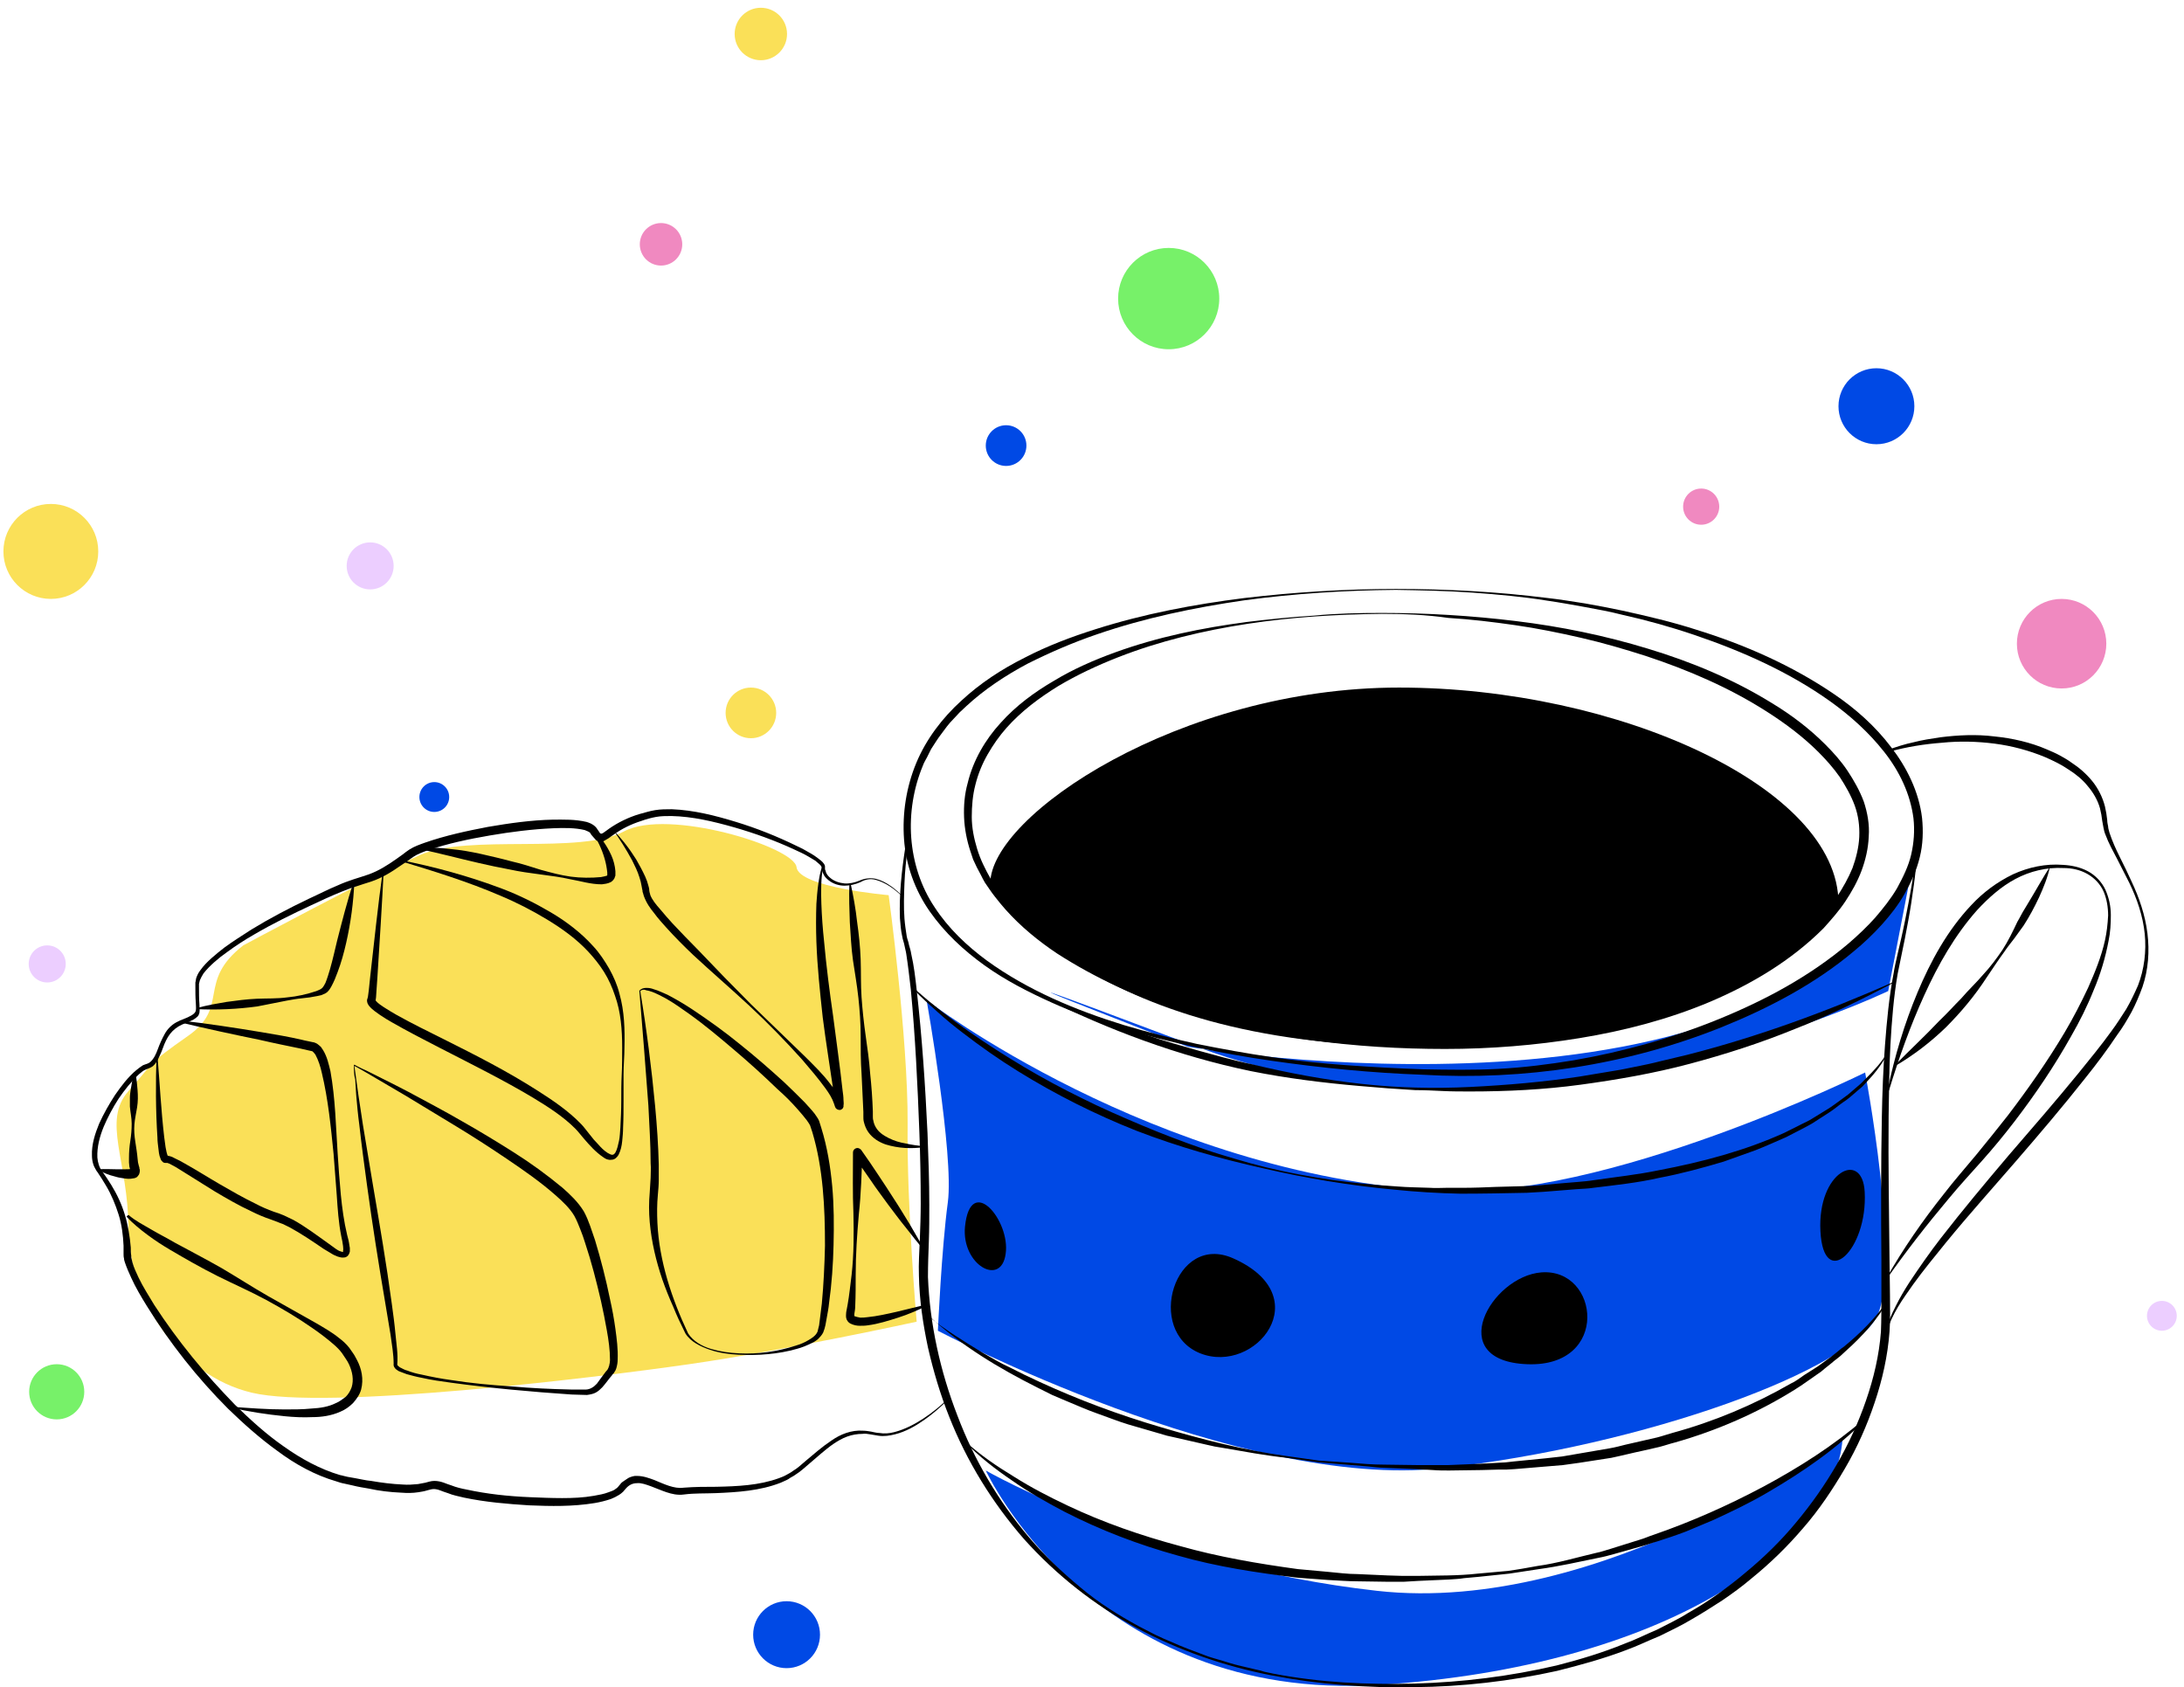 <svg width="233" height="180" viewBox="0 0 233 180" fill="none" xmlns="http://www.w3.org/2000/svg">
<path d="M196.573 153.496C196.573 153.496 170.939 172.41 146.894 169.708C122.85 167.006 105.167 156.873 105.167 156.873C105.167 156.873 116.586 181.674 147.135 179.744C177.684 177.814 195.754 164.931 196.573 153.496Z" fill="#0049E5"/>
<path d="M203.993 92.506L201.44 105.727C201.44 105.727 162.121 124.641 127.669 111.662C93.217 98.682 126.705 111.662 126.705 111.662C126.705 111.662 189.201 122.325 203.993 92.506Z" fill="#0049E5"/>
<path d="M98.854 106.691C98.854 106.691 101.793 123.242 101.119 128.26C100.444 133.278 100.059 141.963 100.059 141.963C100.059 141.963 132.294 158.996 153.833 156.632C175.371 154.267 198.018 146.065 200.379 140.13C202.74 134.195 198.982 114.412 198.982 114.412C198.982 114.412 171.179 128.163 153.447 127.054C122.898 125.22 98.854 106.691 98.854 106.691Z" fill="#0049E5"/>
<path d="M25.951 100.853C20.939 104.761 24.553 107.367 20.072 110.503C15.591 113.64 16.555 113.205 13.712 116.39C10.869 119.575 13.664 123.773 13.712 131.107C13.76 138.441 18.964 146.692 26.866 148.574C34.817 150.456 63.101 147.03 73.509 145.534C83.917 144.038 97.794 140.998 97.794 140.998C97.794 140.998 96.734 128.887 96.83 119.816C96.879 110.745 94.807 95.497 94.807 95.497C94.807 95.497 85.218 94.677 84.977 92.506C84.736 90.334 71.244 86.185 66.57 88.694C61.848 91.203 49.995 88.935 44.839 91.203C39.683 93.471 25.951 100.853 25.951 100.853Z" fill="#FAE058"/>
<path d="M148.918 62.928C143.521 62.976 138.125 63.313 132.776 64.037C127.428 64.809 122.127 65.919 117.068 67.656C114.514 68.525 112.057 69.586 109.647 70.793C107.286 72.047 105.022 73.543 103.094 75.328L102.372 76.004L101.697 76.727C101.215 77.21 100.83 77.741 100.444 78.272C100.251 78.513 100.059 78.802 99.866 79.092L99.336 79.912C99.191 80.201 99.047 80.491 98.902 80.781C98.758 81.07 98.565 81.36 98.469 81.649C97.457 84.062 97.023 86.764 97.216 89.369C97.409 91.975 98.228 94.581 99.721 96.8C101.167 99.02 103.143 100.901 105.311 102.494C109.647 105.63 114.707 107.753 119.863 109.345C122.465 110.117 125.067 110.793 127.717 111.372C130.367 111.903 133.017 112.385 135.667 112.771C138.317 113.157 141.016 113.447 143.714 113.64C146.412 113.833 149.111 113.978 151.809 114.074C154.507 114.122 157.206 114.171 159.904 114.026C162.602 113.881 165.253 113.543 167.903 113.109C173.203 112.192 178.407 110.745 183.37 108.718C188.333 106.692 193.103 104.134 197.199 100.66C198.211 99.792 199.175 98.875 200.042 97.91C200.909 96.897 201.728 95.883 202.403 94.725C203.029 93.567 203.608 92.409 203.897 91.155C204.186 89.9 204.282 88.597 204.138 87.294C203.8 84.689 202.644 82.276 201.006 80.201C199.367 78.127 197.392 76.341 195.223 74.797C190.887 71.709 185.924 69.49 180.816 67.753C178.262 66.884 175.66 66.16 173.059 65.581C171.758 65.244 170.408 65.002 169.107 64.761C167.758 64.52 166.457 64.278 165.108 64.085C162.458 63.651 159.76 63.41 157.061 63.217C154.315 63.024 151.616 62.976 148.918 62.928ZM148.918 62.831C154.315 62.831 159.711 63.12 165.108 63.796C166.457 63.941 167.806 64.182 169.107 64.375C170.457 64.616 171.758 64.858 173.107 65.147C175.757 65.726 178.407 66.353 180.961 67.174C186.117 68.766 191.176 70.986 195.705 74.074C197.97 75.618 200.042 77.451 201.728 79.671C203.415 81.842 204.716 84.448 205.053 87.246C205.198 88.645 205.15 90.093 204.812 91.444C204.475 92.843 203.897 94.098 203.222 95.304C202.548 96.51 201.68 97.62 200.765 98.634C199.849 99.647 198.837 100.612 197.777 101.48C193.585 105.003 188.67 107.56 183.659 109.587C173.54 113.64 162.554 115.28 151.761 114.653C146.364 114.46 140.968 113.929 135.619 113.157C130.271 112.385 124.97 111.275 119.766 109.731C117.164 108.959 114.61 108.043 112.153 106.933C109.696 105.823 107.238 104.569 105.022 102.976C102.805 101.384 100.781 99.502 99.191 97.234C97.601 94.966 96.638 92.264 96.445 89.514C96.252 86.764 96.686 83.965 97.746 81.408C98.806 78.85 100.541 76.583 102.564 74.749C104.588 72.867 106.901 71.371 109.31 70.165C111.719 68.911 114.273 67.946 116.875 67.125C122.031 65.485 127.379 64.472 132.776 63.796C138.125 63.169 143.521 62.831 148.918 62.831Z" fill="black"/>
<path d="M147.424 65.485C142.654 65.533 137.835 65.823 133.113 66.546C128.391 67.27 123.717 68.38 119.284 70.117C117.068 70.986 114.9 71.999 112.876 73.205C110.852 74.46 108.973 75.859 107.383 77.644C106.612 78.513 105.937 79.478 105.359 80.491C104.781 81.504 104.347 82.566 104.058 83.724C103.769 84.834 103.673 85.992 103.673 87.15C103.673 88.308 103.913 89.466 104.251 90.576C104.588 91.685 105.118 92.747 105.696 93.76C106.034 94.243 106.323 94.773 106.66 95.208L107.19 95.931L107.768 96.607C109.31 98.392 111.141 99.936 113.069 101.287C116.972 103.99 121.356 106.016 125.886 107.512C128.15 108.236 130.463 108.911 132.776 109.394C135.089 109.876 137.45 110.31 139.811 110.6C144.533 111.227 149.352 111.468 154.122 111.372C163.662 111.227 173.251 109.731 182.021 106.064C186.357 104.183 190.501 101.722 193.778 98.344C194.549 97.475 195.32 96.607 195.994 95.642C196.621 94.677 197.199 93.664 197.633 92.602C198.018 91.541 198.307 90.383 198.355 89.273C198.404 88.115 198.259 87.005 197.874 85.943C197.488 84.882 196.91 83.869 196.284 82.904C195.609 81.939 194.838 81.07 194.019 80.25C192.381 78.609 190.453 77.162 188.478 75.907C184.478 73.35 180.093 71.468 175.564 69.972C173.299 69.248 170.987 68.573 168.674 68.042C166.361 67.511 164 67.029 161.639 66.691C159.278 66.353 156.917 66.064 154.507 65.919C152.195 65.581 149.785 65.485 147.424 65.485ZM147.424 65.388C152.195 65.388 157.013 65.678 161.735 66.257C166.505 66.836 171.227 67.801 175.805 69.2C180.431 70.6 184.864 72.433 189.008 74.99C191.08 76.245 193.007 77.692 194.742 79.43C195.609 80.298 196.428 81.215 197.103 82.228C197.777 83.241 198.404 84.351 198.837 85.509C199.223 86.667 199.464 87.97 199.367 89.225C199.319 90.479 199.03 91.734 198.596 92.892C198.163 94.05 197.536 95.159 196.862 96.173C196.187 97.186 195.368 98.103 194.549 99.02C191.08 102.494 186.839 105.003 182.406 106.885C177.925 108.766 173.251 109.973 168.529 110.745C163.807 111.517 158.989 111.903 154.17 111.903C144.581 111.903 134.944 110.745 125.789 107.801C123.525 107.078 121.26 106.209 119.092 105.196C116.923 104.183 114.803 103.024 112.779 101.722C110.756 100.371 108.877 98.827 107.286 97.041L106.708 96.366C106.515 96.124 106.323 95.883 106.13 95.642C105.745 95.159 105.407 94.629 105.07 94.146C104.925 93.905 104.781 93.615 104.636 93.326C104.492 93.036 104.347 92.795 104.203 92.506L103.817 91.685L103.528 90.817C103.143 89.659 102.902 88.404 102.853 87.198C102.805 85.943 102.902 84.737 103.239 83.531C103.817 81.118 105.118 78.899 106.756 77.113C108.395 75.28 110.37 73.832 112.442 72.626C114.514 71.371 116.731 70.406 118.995 69.586C123.525 67.946 128.247 66.981 133.017 66.353C135.378 66.064 137.787 65.823 140.148 65.678C142.606 65.437 145.015 65.388 147.424 65.388Z" fill="black"/>
<path d="M105.648 94.243C105.648 87.005 125.886 73.35 149.256 73.35C172.625 73.35 196.139 84.013 196.139 96.366C196.139 96.366 186.599 111.613 151.087 111.613C115.574 111.613 105.648 94.243 105.648 94.243Z" fill="black"/>
<path d="M96.831 90.383C96.686 91.637 96.541 92.94 96.493 94.195C96.445 95.449 96.397 96.752 96.493 98.006C96.541 98.634 96.638 99.261 96.734 99.888C96.782 100.178 96.927 100.467 96.975 100.805C97.071 101.143 97.168 101.432 97.216 101.77C97.505 103.025 97.65 104.279 97.794 105.582C98.372 110.648 98.71 115.763 98.951 120.878C99.047 123.435 99.143 125.992 99.143 128.55C99.143 129.852 99.143 131.107 99.095 132.41C99.047 133.712 98.999 134.919 98.999 136.222C99.192 141.24 100.3 146.258 102.131 150.987C103.914 155.715 106.516 160.154 109.792 164.014C111.43 165.944 113.261 167.682 115.237 169.322C117.164 170.963 119.333 172.314 121.549 173.52L123.236 174.389C123.814 174.678 124.392 174.919 124.97 175.161C126.127 175.691 127.331 176.126 128.488 176.56C129.066 176.801 129.692 176.946 130.319 177.139C130.945 177.332 131.523 177.525 132.15 177.67L133.981 178.104C134.27 178.152 134.607 178.249 134.896 178.345L135.812 178.538C140.823 179.503 145.883 179.744 150.99 179.6C156.049 179.455 161.109 178.828 166.072 177.67C168.529 177.042 170.939 176.319 173.3 175.354C174.504 174.919 175.612 174.34 176.769 173.858C177.877 173.279 179.034 172.748 180.094 172.072C181.202 171.445 182.262 170.77 183.274 170.046C184.286 169.322 185.298 168.55 186.261 167.73C188.189 166.138 190.02 164.352 191.61 162.422C194.838 158.562 197.44 154.171 199.078 149.394C199.898 147.03 200.476 144.569 200.668 142.06C200.717 140.854 200.717 139.551 200.717 138.248V134.436C200.668 129.322 200.669 124.207 200.765 119.141C200.813 116.583 200.909 114.026 201.102 111.469C201.295 108.911 201.536 106.354 202.018 103.845C202.114 103.218 202.259 102.59 202.403 101.963L202.837 100.081C203.126 98.827 203.367 97.572 203.608 96.318C204.09 93.808 204.475 91.299 204.523 88.742C204.523 88.694 204.523 88.694 204.571 88.694C204.62 88.694 204.62 88.694 204.62 88.742C204.62 91.299 204.282 93.857 203.897 96.366C203.704 97.62 203.463 98.875 203.222 100.129C202.981 101.384 202.692 102.639 202.451 103.893C202.018 106.402 201.825 108.911 201.68 111.469C201.536 114.026 201.536 116.535 201.488 119.092C201.439 124.207 201.536 129.273 201.584 134.388L201.632 138.2C201.632 139.503 201.68 140.757 201.584 142.06C201.391 144.666 200.813 147.223 199.994 149.635C199.175 152.096 198.115 154.461 196.814 156.68C195.513 158.9 194.067 161.071 192.381 163.001C190.694 164.979 188.863 166.765 186.839 168.405C185.876 169.226 184.816 169.998 183.756 170.721C182.696 171.397 181.587 172.121 180.479 172.748C179.371 173.423 178.214 173.954 177.058 174.533C175.853 175.016 174.697 175.595 173.492 176.029C171.083 176.946 168.626 177.621 166.12 178.249C161.109 179.358 156.001 179.937 150.894 179.986C145.786 180.082 140.679 179.696 135.667 178.731C130.656 177.766 125.789 176.077 121.26 173.665C116.779 171.252 112.683 168.019 109.262 164.207C105.889 160.347 103.143 155.908 101.263 151.131C100.3 148.719 99.577 146.258 98.999 143.749C98.469 141.24 98.083 138.682 98.035 136.077C97.987 134.774 98.083 133.471 98.132 132.217C98.18 130.962 98.228 129.659 98.228 128.405C98.228 125.848 98.18 123.338 98.083 120.781C97.891 115.715 97.65 110.6 97.168 105.534C97.023 104.279 96.879 103.025 96.686 101.77C96.638 101.432 96.541 101.143 96.493 100.853C96.445 100.564 96.3 100.226 96.252 99.888C96.108 99.261 96.059 98.585 96.011 97.958C95.915 95.401 96.204 92.844 96.59 90.334C96.59 90.286 96.638 90.286 96.638 90.286C96.782 90.334 96.831 90.383 96.831 90.383Z" fill="black"/>
<path d="M111.286 106.354C114.948 107.753 118.61 109.201 122.32 110.407C124.151 111.034 126.031 111.565 127.91 112.096L130.753 112.868C131.716 113.109 132.632 113.35 133.596 113.543C137.402 114.46 141.257 115.184 145.16 115.618C149.063 116.052 152.966 116.149 156.869 115.956C160.772 115.763 164.675 115.425 168.529 114.846C169.493 114.701 170.457 114.508 171.421 114.364C171.902 114.267 172.384 114.219 172.866 114.122L174.312 113.833C175.275 113.64 176.239 113.447 177.155 113.206L179.997 112.53C187.562 110.6 194.935 107.898 202.114 104.713C202.162 104.713 202.162 104.713 202.162 104.713V104.762C198.693 106.595 195.176 108.332 191.465 109.78C187.803 111.275 184.045 112.482 180.238 113.495C176.432 114.508 172.529 115.184 168.626 115.715C164.723 116.245 160.772 116.438 156.869 116.438C155.905 116.438 154.893 116.438 153.93 116.39C152.966 116.342 151.954 116.294 150.99 116.294L148.051 116.101L145.112 115.859C141.209 115.522 137.306 115.039 133.451 114.267C125.741 112.675 118.273 109.876 111.286 106.402C111.286 106.402 111.238 106.354 111.286 106.354C111.286 106.354 111.238 106.354 111.286 106.354Z" fill="black"/>
<path d="M97.794 105.678C99.529 107.222 101.408 108.67 103.336 110.021C105.263 111.372 107.239 112.627 109.262 113.833C111.286 115.039 113.358 116.149 115.43 117.162C117.55 118.224 119.67 119.141 121.838 120.057C124.007 120.974 126.175 121.794 128.392 122.566C129.5 122.952 130.608 123.29 131.765 123.628L133.451 124.11C134.029 124.255 134.559 124.4 135.137 124.545C139.715 125.654 144.389 126.282 149.063 126.571C150.219 126.668 151.424 126.668 152.58 126.716C153.159 126.764 153.737 126.716 154.315 126.716H156.05C157.206 126.716 158.411 126.668 159.567 126.619L163.085 126.523C164.241 126.475 165.397 126.33 166.602 126.233L168.337 126.089C168.915 126.04 169.493 125.992 170.071 125.896C172.384 125.558 174.697 125.317 177.01 124.834C181.587 123.966 186.165 122.759 190.405 120.829L191.947 120.057C192.477 119.768 193.007 119.575 193.489 119.237L194.983 118.32C195.465 118.031 195.947 117.645 196.428 117.307C196.669 117.114 196.91 116.969 197.151 116.776L197.826 116.197L198.5 115.618L199.127 114.991C199.946 114.171 200.765 113.302 201.343 112.289C201.343 112.289 201.391 112.241 201.391 112.289C201.391 112.289 201.44 112.337 201.391 112.337C200.861 113.399 200.139 114.364 199.319 115.232L198.693 115.908L198.018 116.487L197.344 117.066C197.103 117.259 196.862 117.452 196.621 117.596C196.139 117.934 195.706 118.32 195.176 118.658L193.682 119.623C193.2 119.961 192.67 120.202 192.14 120.492L190.55 121.312C189.442 121.794 188.382 122.277 187.273 122.711L183.9 123.917C181.636 124.593 179.323 125.22 177.01 125.654C174.697 126.185 172.336 126.426 169.975 126.716C169.397 126.812 168.819 126.812 168.192 126.861L166.409 127.005C165.253 127.102 164.048 127.198 162.892 127.247C160.531 127.295 158.17 127.343 155.809 127.343C153.448 127.295 151.087 127.15 148.726 126.909C144.052 126.475 139.378 125.703 134.8 124.641C130.223 123.628 125.645 122.325 121.26 120.636C116.875 118.899 112.635 116.776 108.588 114.267C106.564 113.013 104.637 111.662 102.757 110.214C101.794 109.49 100.926 108.766 100.011 107.946C99.144 107.174 98.228 106.354 97.457 105.534V105.485C97.746 105.63 97.794 105.63 97.794 105.678Z" fill="black"/>
<path d="M201.391 80.008C202.307 79.671 203.222 79.381 204.138 79.188C205.053 78.947 206.017 78.802 206.981 78.657C208.908 78.416 210.835 78.32 212.763 78.561C214.69 78.754 216.617 79.188 218.4 79.96C218.834 80.153 219.316 80.346 219.75 80.588C220.183 80.829 220.617 81.07 221.002 81.359C221.821 81.89 222.592 82.566 223.219 83.338C223.845 84.11 224.327 85.075 224.568 86.04C224.616 86.281 224.664 86.522 224.713 86.764C224.761 87.005 224.761 87.246 224.809 87.487C224.809 87.729 224.857 87.922 224.905 88.163C224.905 88.404 225.002 88.597 225.05 88.838C225.339 89.707 225.724 90.576 226.158 91.444C226.592 92.313 227.025 93.181 227.411 94.05C228.23 95.787 228.856 97.62 229.097 99.55C229.338 101.48 229.194 103.459 228.567 105.292C228.23 106.209 227.845 107.126 227.411 107.946C226.929 108.815 226.447 109.635 225.869 110.407C224.809 111.999 223.652 113.543 222.448 115.039C220.087 118.031 217.581 120.974 215.076 123.869C212.57 126.764 210.016 129.611 207.607 132.554C206.402 134.05 205.198 135.498 204.089 137.042C203.559 137.814 202.981 138.586 202.499 139.406C202.018 140.226 201.584 141.047 201.343 142.012C201.343 142.06 201.295 142.06 201.295 142.06C201.247 142.06 201.247 142.012 201.247 142.012C201.391 141.047 201.825 140.178 202.258 139.31C202.692 138.441 203.174 137.621 203.704 136.8C204.764 135.208 205.872 133.616 207.029 132.12C209.39 129.08 211.847 126.137 214.305 123.242C216.81 120.347 219.316 117.452 221.725 114.508C222.93 113.012 224.134 111.565 225.243 110.021C225.821 109.249 226.303 108.477 226.833 107.657C227.314 106.836 227.7 106.016 228.085 105.147C228.76 103.41 229.001 101.48 228.808 99.599C228.615 97.717 227.989 95.883 227.17 94.194C226.736 93.326 226.303 92.506 225.869 91.637C225.435 90.817 224.953 89.948 224.616 89.031C224.423 88.597 224.375 88.018 224.279 87.584C224.231 87.343 224.231 87.15 224.182 86.908C224.134 86.667 224.086 86.474 224.038 86.233C223.797 85.364 223.315 84.544 222.737 83.869C222.159 83.145 221.436 82.566 220.665 82.083C219.894 81.552 219.075 81.166 218.208 80.781C216.473 80.057 214.642 79.574 212.811 79.333C210.932 79.092 209.052 79.043 207.173 79.236C205.294 79.381 203.415 79.671 201.536 80.201C201.487 80.201 201.488 80.201 201.488 80.153C201.391 80.008 201.391 80.008 201.391 80.008Z" fill="black"/>
<path d="M201.391 116.245C202.114 112.723 203.174 109.201 204.571 105.871C205.969 102.542 207.751 99.261 210.305 96.559C211.558 95.208 213.052 94.098 214.738 93.278C216.425 92.505 218.256 92.12 220.087 92.264C221.002 92.312 221.918 92.505 222.737 92.94C223.556 93.374 224.231 94.098 224.616 94.918C225.002 95.787 225.194 96.703 225.194 97.62C225.194 98.537 225.146 99.454 224.953 100.371C224.616 102.156 224.086 103.941 223.363 105.63C222.689 107.319 221.87 108.959 220.954 110.552C219.171 113.736 217.147 116.728 214.931 119.623C213.823 121.07 212.666 122.47 211.462 123.821C210.257 125.172 209.052 126.475 207.896 127.874C205.583 130.624 203.367 133.471 201.295 136.414C201.295 136.414 201.247 136.463 201.247 136.414C201.247 136.414 201.198 136.366 201.247 136.366C203.029 133.23 205.101 130.238 207.366 127.391C208.474 125.944 209.679 124.593 210.835 123.193C211.992 121.794 213.1 120.395 214.208 118.996C216.377 116.149 218.448 113.205 220.279 110.117C221.195 108.573 222.014 106.981 222.785 105.34C223.508 103.7 224.182 102.059 224.568 100.322C224.761 99.454 224.857 98.585 224.905 97.668C224.905 96.8 224.761 95.883 224.423 95.111C224.086 94.339 223.46 93.664 222.689 93.229C221.918 92.795 221.05 92.602 220.135 92.602C218.352 92.505 216.569 92.94 215.027 93.76C213.485 94.58 212.136 95.787 210.932 97.089C208.571 99.743 206.788 102.88 205.294 106.161C203.8 109.442 202.596 112.819 201.536 116.294C201.536 116.342 201.487 116.342 201.487 116.342C201.391 116.294 201.391 116.294 201.391 116.245Z" fill="black"/>
<path d="M218.69 92.506C218.449 93.615 218.015 94.677 217.533 95.738C217.052 96.752 216.521 97.765 215.895 98.73C215.558 99.213 215.22 99.647 214.883 100.129C214.546 100.564 214.16 101.046 213.871 101.48C213.197 102.397 212.57 103.362 211.944 104.279C210.691 106.209 209.246 107.946 207.607 109.587C205.969 111.179 204.138 112.578 202.162 113.736H202.114V113.688C203.704 112.047 205.343 110.552 206.885 108.911C207.704 108.139 208.426 107.319 209.246 106.499C209.631 106.064 209.968 105.678 210.402 105.244C210.788 104.858 211.173 104.424 211.558 103.989C212.329 103.169 213.004 102.252 213.63 101.336C214.257 100.371 214.739 99.357 215.22 98.344C215.51 97.862 215.751 97.331 216.04 96.897C216.329 96.414 216.618 95.931 216.907 95.449C217.485 94.484 218.015 93.519 218.642 92.554C218.642 92.554 218.69 92.506 218.69 92.554C218.69 92.457 218.69 92.506 218.69 92.506Z" fill="black"/>
<path d="M99.047 140.42C100.83 141.867 102.806 143.073 104.781 144.28C105.793 144.859 106.757 145.438 107.817 145.92L109.359 146.692L110.901 147.416C115.093 149.346 119.381 150.938 123.814 152.241C128.199 153.544 132.68 154.702 137.258 155.329L140.679 155.812L144.148 156.053C145.305 156.149 146.461 156.246 147.617 156.246L151.087 156.294H152.821C153.4 156.294 153.978 156.294 154.556 156.294L158.025 156.149L159.76 156.053L160.627 156.005L161.495 155.908L164.916 155.57L166.65 155.377L168.337 155.088L171.71 154.509C172.288 154.412 172.818 154.268 173.396 154.123L175.083 153.737L176.769 153.351C177.347 153.206 177.877 153.013 178.407 152.868C182.84 151.662 187.081 149.877 191.032 147.609C191.562 147.368 191.996 147.03 192.477 146.692L193.923 145.775C194.405 145.438 194.838 145.1 195.32 144.762L195.995 144.231C196.236 144.038 196.428 143.845 196.669 143.701C198.452 142.253 200.091 140.613 201.392 138.731C201.392 138.731 201.44 138.682 201.44 138.731C201.44 138.731 201.488 138.779 201.44 138.779C200.235 140.806 198.693 142.543 196.959 144.087C196.766 144.28 196.525 144.473 196.332 144.666L195.658 145.196C195.224 145.582 194.742 145.92 194.308 146.306L192.863 147.319C192.381 147.657 191.899 147.995 191.417 148.284C187.466 150.745 183.13 152.627 178.697 153.882C178.118 154.026 177.588 154.219 177.01 154.364L175.324 154.75C174.167 154.991 173.059 155.281 171.902 155.522L168.481 156.053L166.747 156.294L165.012 156.439L161.543 156.728L160.675 156.777H159.808L158.073 156.825L154.604 156.873C154.026 156.873 153.448 156.873 152.87 156.825L151.135 156.728L147.666 156.584C147.087 156.584 146.509 156.487 145.931 156.439L144.196 156.294L140.727 156.005L137.306 155.522C134.993 155.281 132.728 154.847 130.464 154.461L129.596 154.316C129.307 154.268 129.018 154.171 128.729 154.123L127.043 153.737L125.356 153.351L124.489 153.158L123.67 152.917L120.345 151.952C119.237 151.614 118.177 151.18 117.068 150.794C115.96 150.408 114.9 149.925 113.84 149.491C113.31 149.25 112.78 149.057 112.25 148.815L110.708 148.043C106.564 145.968 102.565 143.556 99.144 140.42V140.371C98.999 140.371 99.047 140.371 99.047 140.42Z" fill="black"/>
<path d="M198.982 151.469C195.947 154.557 192.333 157.018 188.623 159.189C186.743 160.299 184.816 161.216 182.84 162.133L179.853 163.387C178.841 163.773 177.829 164.111 176.769 164.449C176.239 164.593 175.757 164.786 175.227 164.931L173.685 165.365L172.143 165.8C171.613 165.945 171.083 166.089 170.553 166.186C168.433 166.62 166.313 167.103 164.193 167.392L161.013 167.875L157.784 168.212L156.194 168.357C155.664 168.454 155.134 168.454 154.604 168.502L151.376 168.647L149.738 168.743C149.207 168.743 148.677 168.743 148.099 168.743L144.871 168.695C143.811 168.695 142.703 168.598 141.643 168.55L138.414 168.309C134.126 167.778 129.837 167.151 125.645 165.945C121.453 164.786 117.406 163.242 113.551 161.264C111.623 160.251 109.744 159.189 107.961 157.935C106.179 156.728 104.444 155.377 102.95 153.833V153.785H102.998C104.588 155.233 106.371 156.439 108.202 157.549C110.033 158.707 111.913 159.672 113.84 160.589C117.695 162.422 121.742 163.821 125.886 164.931C129.982 166.089 134.222 166.813 138.462 167.392L141.643 167.682C142.703 167.778 143.763 167.923 144.823 167.923L148.051 168.068C148.581 168.068 149.111 168.116 149.641 168.116H151.231C153.351 168.068 155.52 168.116 157.64 167.875L160.868 167.585C161.928 167.44 162.988 167.247 164.048 167.054C166.169 166.765 168.24 166.138 170.312 165.655C170.842 165.558 171.324 165.365 171.854 165.221L173.396 164.738L174.938 164.256C175.468 164.111 175.95 163.87 176.432 163.725C180.479 162.326 184.382 160.589 188.189 158.562C191.947 156.535 195.609 154.219 198.838 151.421H198.886C198.982 151.421 198.982 151.469 198.982 151.469Z" fill="black"/>
<path d="M131.572 134.243C125.308 131.445 122.127 142.012 128.054 144.376C133.933 146.692 140.679 138.296 131.572 134.243Z" fill="black"/>
<path d="M164.434 135.739C159.037 136.173 153.978 145.196 162.94 145.534C171.806 145.872 170.65 135.257 164.434 135.739Z" fill="black"/>
<path d="M198.934 127.15C198.693 122.615 193.874 124.979 194.212 131.348C194.549 137.766 199.271 133.375 198.934 127.15Z" fill="black"/>
<path d="M102.95 130.866C102.565 134.919 106.805 137.331 107.287 133.761C107.817 130.19 103.528 125.124 102.95 130.866Z" fill="black"/>
<path d="M96.252 95.642C95.433 94.822 94.469 94.146 93.409 93.857C92.879 93.712 92.301 93.808 91.819 94.098C91.289 94.339 90.663 94.484 90.085 94.484C89.506 94.484 88.88 94.291 88.398 93.905C88.157 93.712 87.916 93.471 87.82 93.181C87.772 93.133 87.772 93.037 87.723 92.94C87.723 92.844 87.675 92.795 87.675 92.699C87.675 92.65 87.675 92.506 87.627 92.457C87.627 92.457 87.627 92.409 87.579 92.361C87.434 92.168 87.193 92.023 87.001 91.83C86.76 91.685 86.519 91.541 86.278 91.396C85.796 91.106 85.266 90.865 84.736 90.624C82.664 89.659 80.496 88.887 78.327 88.26C76.111 87.632 73.894 87.102 71.63 87.053C71.052 87.053 70.522 87.053 69.991 87.15C69.461 87.246 68.931 87.391 68.401 87.584C67.341 87.922 66.329 88.404 65.414 89.08C65.173 89.225 64.98 89.418 64.691 89.562C64.595 89.611 64.547 89.659 64.45 89.707C64.354 89.755 64.257 89.804 64.113 89.804C63.968 89.804 63.824 89.755 63.727 89.707C63.583 89.659 63.535 89.562 63.486 89.514C63.342 89.369 63.246 89.225 63.149 89.128C63.053 89.032 62.956 88.839 62.956 88.839C62.86 88.742 62.619 88.646 62.378 88.549C61.366 88.308 60.21 88.308 59.053 88.356C56.789 88.453 54.524 88.742 52.26 89.128C49.995 89.514 47.73 89.997 45.61 90.72C45.08 90.913 44.55 91.106 44.116 91.396C43.923 91.541 43.683 91.685 43.442 91.878L42.719 92.361C41.755 93.037 40.743 93.664 39.587 94.05C39.009 94.243 38.479 94.388 37.949 94.581C37.419 94.725 36.889 94.966 36.358 95.16C35.298 95.594 34.238 96.076 33.227 96.559C31.155 97.524 29.083 98.537 27.107 99.695C26.095 100.274 25.131 100.901 24.216 101.577C23.734 101.915 23.3 102.253 22.867 102.639C22.433 103.025 22.048 103.411 21.71 103.845C21.566 104.086 21.421 104.327 21.325 104.569C21.277 104.713 21.277 104.81 21.229 104.955V105.389C21.229 105.968 21.229 106.547 21.277 107.126C21.277 107.415 21.325 107.705 21.277 108.043C21.229 108.187 21.18 108.38 21.036 108.477C20.939 108.573 20.795 108.67 20.65 108.766C20.12 109.056 19.542 109.201 19.06 109.49C18.578 109.78 18.193 110.166 17.904 110.648C17.615 111.131 17.422 111.662 17.229 112.192C16.988 112.723 16.796 113.302 16.314 113.736C16.073 113.929 15.687 114.026 15.495 114.122C15.254 114.219 15.061 114.412 14.82 114.605C14.001 115.377 13.278 116.294 12.652 117.21C12.025 118.176 11.495 119.189 11.062 120.202C10.628 121.264 10.339 122.373 10.387 123.483C10.435 124.014 10.58 124.545 10.917 124.979C11.254 125.461 11.592 125.944 11.881 126.427C12.507 127.44 12.989 128.501 13.326 129.611C13.664 130.721 13.856 131.927 13.953 133.085C13.953 133.375 13.953 133.664 14.001 133.954C14.001 134.099 14.001 134.195 14.049 134.34C14.097 134.485 14.097 134.581 14.145 134.726C14.29 135.257 14.531 135.739 14.772 136.27C15.254 137.283 15.88 138.248 16.458 139.213C17.711 141.143 19.06 142.977 20.506 144.762C21.951 146.547 23.493 148.236 25.083 149.877C26.722 151.469 28.408 153.013 30.287 154.316C32.118 155.619 34.142 156.728 36.262 157.356C36.551 157.404 36.792 157.5 37.081 157.549L37.9 157.693C38.479 157.79 39.009 157.935 39.587 157.983C40.695 158.176 41.852 158.321 42.96 158.369C43.538 158.417 44.068 158.369 44.598 158.321C44.839 158.272 45.128 158.224 45.369 158.176C45.61 158.128 45.947 157.983 46.333 157.983C47.104 157.983 47.634 158.321 48.164 158.465C48.646 158.659 49.224 158.803 49.754 158.9C51.97 159.382 54.235 159.624 56.548 159.72C57.704 159.768 58.813 159.817 59.969 159.817C61.126 159.817 62.234 159.768 63.342 159.575C63.872 159.479 64.45 159.382 64.932 159.189L65.317 159.045C65.414 158.996 65.558 158.948 65.655 158.852C65.896 158.707 65.944 158.61 66.185 158.321C66.281 158.176 66.426 158.079 66.57 157.983C66.715 157.886 66.859 157.79 67.004 157.693C67.148 157.597 67.341 157.549 67.486 157.5L67.727 157.452H67.968C68.642 157.452 69.269 157.693 69.799 157.886C70.859 158.321 71.919 158.852 72.931 158.707C74.135 158.61 75.292 158.61 76.4 158.61C78.665 158.562 80.978 158.465 83.098 157.693C83.339 157.597 83.628 157.5 83.869 157.356C84.11 157.211 84.35 157.114 84.591 156.921C84.832 156.777 85.025 156.632 85.266 156.439L85.941 155.86C86.808 155.136 87.675 154.364 88.687 153.689C89.169 153.351 89.699 153.061 90.277 152.868C90.855 152.675 91.482 152.579 92.06 152.627C92.349 152.627 92.638 152.675 92.927 152.724C93.216 152.772 93.506 152.868 93.795 152.868C94.325 152.965 94.903 152.917 95.433 152.772C96.541 152.482 97.553 151.952 98.517 151.324C99.481 150.697 100.348 149.973 101.215 149.153H101.263V149.201C100.444 150.021 99.577 150.794 98.613 151.469C97.649 152.145 96.638 152.724 95.481 153.013C94.903 153.158 94.325 153.254 93.698 153.158C93.409 153.11 93.12 153.061 92.831 153.013C92.542 152.965 92.253 152.917 92.012 152.965C91.482 152.965 90.904 153.061 90.374 153.254C89.844 153.447 89.362 153.737 88.928 154.026C88.013 154.654 87.145 155.474 86.278 156.198L85.603 156.777C85.362 156.97 85.121 157.163 84.88 157.307C84.64 157.5 84.35 157.597 84.11 157.79C83.869 157.935 83.579 158.031 83.29 158.176C81.074 159.045 78.665 159.189 76.4 159.286C75.244 159.334 74.087 159.286 72.979 159.431C72.304 159.527 71.678 159.382 71.1 159.189C70.522 158.996 69.991 158.755 69.461 158.562C68.931 158.369 68.401 158.176 67.968 158.224C67.486 158.224 67.1 158.417 66.763 158.803L66.474 159.141C66.329 159.286 66.185 159.382 66.04 159.479C65.896 159.575 65.751 159.624 65.607 159.72C65.462 159.768 65.317 159.865 65.173 159.913C64.595 160.106 64.016 160.251 63.438 160.347C61.077 160.733 58.764 160.685 56.452 160.589C54.139 160.444 51.826 160.251 49.513 159.768C48.935 159.624 48.356 159.527 47.778 159.286L47.345 159.141C47.2 159.093 47.104 159.045 46.959 158.996C46.718 158.9 46.477 158.852 46.285 158.852C46.092 158.852 45.899 158.9 45.562 158.996C45.273 159.093 44.935 159.141 44.646 159.189C44.02 159.286 43.442 159.286 42.815 159.238C41.611 159.189 40.454 159.045 39.346 158.803C38.768 158.707 38.19 158.61 37.611 158.465L36.744 158.272C36.455 158.224 36.166 158.128 35.877 158.031C33.564 157.356 31.492 156.198 29.613 154.798C27.733 153.447 25.951 151.855 24.312 150.263C21.036 146.982 18.145 143.315 15.687 139.358C15.061 138.345 14.483 137.38 14.001 136.318C13.76 135.787 13.519 135.257 13.326 134.678C13.278 134.533 13.23 134.388 13.23 134.243C13.182 134.098 13.182 133.905 13.182 133.761C13.182 133.471 13.182 133.182 13.182 132.892C13.133 131.782 12.989 130.624 12.652 129.563C12.314 128.501 11.881 127.44 11.303 126.475C11.013 125.992 10.724 125.51 10.387 125.027C10.291 124.931 10.242 124.786 10.146 124.641C10.05 124.496 10.002 124.352 9.953 124.207C9.857 123.917 9.809 123.58 9.809 123.29C9.761 122.084 10.146 120.926 10.58 119.864C11.062 118.803 11.64 117.789 12.266 116.824C12.941 115.859 13.615 114.943 14.531 114.171C14.772 113.978 15.013 113.785 15.254 113.64C15.591 113.495 15.784 113.495 16.025 113.302C16.41 112.964 16.651 112.434 16.844 111.903C17.037 111.372 17.277 110.841 17.567 110.311C17.856 109.78 18.289 109.345 18.819 109.056C19.349 108.766 19.928 108.622 20.409 108.332C20.65 108.187 20.843 108.043 20.891 107.801C20.939 107.56 20.891 107.271 20.891 106.981C20.843 106.402 20.843 105.823 20.843 105.244V104.81C20.891 104.665 20.891 104.472 20.939 104.327C21.036 104.038 21.18 103.748 21.373 103.507C21.71 103.025 22.144 102.59 22.578 102.204C23.011 101.818 23.493 101.432 23.927 101.094C24.842 100.419 25.854 99.792 26.818 99.164C28.794 97.958 30.817 96.897 32.937 95.883C33.998 95.401 35.009 94.87 36.069 94.436C36.599 94.195 37.13 94.001 37.708 93.808C38.286 93.615 38.816 93.471 39.346 93.278C40.406 92.892 41.322 92.313 42.285 91.637L42.96 91.155C43.201 90.962 43.394 90.817 43.683 90.624C44.213 90.286 44.791 90.093 45.321 89.9C47.537 89.128 49.802 88.646 52.067 88.211C54.331 87.825 56.644 87.488 59.005 87.439C60.162 87.439 61.318 87.391 62.571 87.681C62.86 87.777 63.197 87.874 63.535 88.211C63.727 88.404 63.727 88.501 63.824 88.597C63.872 88.694 63.968 88.79 64.016 88.887C64.065 88.887 64.065 88.935 64.113 88.935H64.161C64.209 88.935 64.257 88.887 64.306 88.887C64.498 88.742 64.739 88.597 64.98 88.404C65.944 87.729 67.052 87.198 68.16 86.86C68.739 86.716 69.269 86.522 69.895 86.426C70.473 86.329 71.1 86.329 71.678 86.329C74.039 86.426 76.304 87.005 78.52 87.681C80.737 88.356 82.905 89.225 84.977 90.238C85.507 90.479 86.037 90.769 86.519 91.058C86.76 91.203 87.001 91.348 87.242 91.541C87.483 91.734 87.723 91.879 87.916 92.168C87.964 92.264 88.013 92.313 88.013 92.457V92.65C88.013 92.699 88.013 92.795 88.061 92.844C88.061 92.892 88.109 92.94 88.109 93.037C88.205 93.278 88.35 93.471 88.591 93.664C88.976 94.001 89.554 94.195 90.085 94.243C90.615 94.291 91.193 94.146 91.675 93.953C92.205 93.712 92.879 93.615 93.457 93.76C94.036 93.905 94.566 94.195 95.047 94.532C95.529 94.87 95.963 95.256 96.349 95.69V95.739C96.3 95.642 96.252 95.642 96.252 95.642Z" fill="black"/>
<path d="M42.623 91.734C46.333 92.457 50.043 93.471 53.609 94.822C55.392 95.497 57.126 96.366 58.764 97.331C60.403 98.296 61.993 99.502 63.294 100.95C63.968 101.673 64.499 102.494 64.98 103.314C65.462 104.182 65.848 105.051 66.089 106.016C66.619 107.898 66.667 109.828 66.619 111.758C66.619 112.723 66.522 113.64 66.522 114.605C66.522 115.57 66.522 116.487 66.522 117.452C66.522 118.417 66.522 119.333 66.474 120.298C66.474 120.781 66.426 121.264 66.378 121.746C66.329 122.229 66.233 122.711 65.992 123.194C65.848 123.435 65.607 123.724 65.221 123.724C64.884 123.773 64.595 123.628 64.402 123.483C63.968 123.194 63.583 122.856 63.246 122.518C62.908 122.18 62.571 121.794 62.282 121.457C61.945 121.071 61.704 120.733 61.367 120.395C60.066 119.092 58.475 118.079 56.885 117.114C53.657 115.184 50.236 113.495 46.863 111.758C45.176 110.889 43.49 110.021 41.803 109.056C41.37 108.815 40.984 108.573 40.551 108.284C40.165 107.994 39.731 107.753 39.346 107.271C39.25 107.126 39.153 106.981 39.153 106.692L39.25 106.354L39.346 105.63L39.491 104.231C39.924 100.467 40.31 96.655 40.84 92.892C40.84 92.843 40.888 92.843 40.888 92.843C40.936 92.843 40.936 92.892 40.936 92.892C40.743 96.704 40.502 100.467 40.262 104.279L40.165 105.678L40.117 106.402L40.069 106.74C40.069 106.692 40.069 106.74 40.117 106.788C40.31 107.029 40.743 107.319 41.129 107.56C41.514 107.801 41.9 108.043 42.334 108.284C43.972 109.201 45.658 110.021 47.393 110.889C50.766 112.578 54.187 114.315 57.415 116.39C59.005 117.403 60.644 118.513 61.993 119.912C62.33 120.25 62.619 120.684 62.908 121.022C63.197 121.408 63.487 121.746 63.824 122.084C64.113 122.422 64.45 122.759 64.836 123.001C65.028 123.097 65.173 123.194 65.318 123.194C65.462 123.194 65.558 123.097 65.655 122.952C65.848 122.615 65.944 122.132 66.04 121.698C66.137 121.264 66.137 120.781 66.185 120.298C66.233 119.333 66.281 118.417 66.281 117.452C66.281 116.487 66.281 115.57 66.329 114.605C66.378 113.64 66.378 112.723 66.378 111.758C66.378 109.876 66.233 107.946 65.607 106.209C65.318 105.341 64.932 104.472 64.45 103.7C63.968 102.928 63.39 102.204 62.764 101.529C61.511 100.178 59.969 99.068 58.379 98.103C56.789 97.138 55.102 96.269 53.368 95.546C49.898 94.05 46.285 92.94 42.623 91.83C42.574 91.83 42.574 91.782 42.574 91.782C42.574 91.734 42.574 91.734 42.623 91.734Z" fill="black"/>
<path d="M63.246 88.501C64.065 89.225 64.74 90.19 65.222 91.251C65.462 91.782 65.607 92.361 65.655 92.94V93.181C65.655 93.23 65.655 93.23 65.655 93.326C65.655 93.374 65.655 93.471 65.607 93.519C65.559 93.808 65.318 94.001 65.173 94.098C64.788 94.291 64.499 94.291 64.21 94.339C63.005 94.339 61.993 94.001 60.885 93.808C59.825 93.567 58.717 93.422 57.608 93.278C56.5 93.133 55.44 92.988 54.332 92.747C53.272 92.554 52.163 92.313 51.103 92.071C48.983 91.589 46.863 91.01 44.743 90.576C44.695 90.576 44.695 90.527 44.695 90.527C44.695 90.527 44.695 90.479 44.743 90.479C45.851 90.383 46.959 90.431 48.068 90.576C49.176 90.672 50.236 90.865 51.344 91.106C52.404 91.348 53.464 91.589 54.525 91.878C55.585 92.12 56.645 92.457 57.705 92.795C58.765 93.085 59.825 93.374 60.885 93.519C61.945 93.664 63.101 93.664 64.113 93.567C64.354 93.519 64.595 93.471 64.74 93.422C64.788 93.374 64.788 93.374 64.788 93.374C64.788 93.374 64.788 93.326 64.788 93.278V93.085C64.74 92.602 64.643 92.071 64.499 91.589C64.21 90.576 63.728 89.611 63.15 88.646V88.597C63.198 88.453 63.246 88.501 63.246 88.501Z" fill="black"/>
<path d="M65.366 88.501C66.33 89.466 67.149 90.527 67.872 91.685C68.209 92.264 68.546 92.892 68.835 93.519L69.028 94.001L69.173 94.484C69.221 94.629 69.269 94.822 69.269 95.015C69.269 95.111 69.317 95.208 69.317 95.256C69.317 95.304 69.365 95.353 69.365 95.449C69.558 95.98 69.992 96.51 70.425 96.993C70.859 97.524 71.293 98.006 71.726 98.489C72.642 99.454 73.557 100.419 74.521 101.384C76.352 103.314 78.231 105.244 80.111 107.126C82.038 109.008 83.965 110.841 85.893 112.723C86.856 113.688 87.82 114.605 88.639 115.715C89.073 116.245 89.507 116.824 89.748 117.548C89.796 117.645 89.796 117.693 89.844 117.741C89.844 117.741 89.892 117.789 89.844 117.789C89.844 117.789 89.844 117.741 89.796 117.741C89.796 117.741 89.748 117.693 89.699 117.645C89.699 117.645 89.507 117.548 89.362 117.645C89.266 117.693 89.169 117.789 89.169 117.838C89.169 117.838 89.169 117.886 89.121 117.886C89.121 117.838 89.121 117.596 89.073 117.452C89.025 117.114 88.977 116.776 88.928 116.487C88.543 113.833 88.109 111.179 87.772 108.525C87.483 105.871 87.194 103.169 87.097 100.467C87.049 99.116 87.049 97.765 87.097 96.414C87.145 95.739 87.194 95.063 87.29 94.388C87.386 93.712 87.483 93.036 87.724 92.409C87.724 92.361 87.772 92.361 87.772 92.361L87.82 92.409C87.579 93.712 87.579 95.063 87.627 96.414C87.676 97.765 87.772 99.068 87.916 100.419C88.157 103.073 88.495 105.727 88.88 108.38C89.218 111.034 89.603 113.688 89.892 116.342C89.94 116.68 89.988 117.017 89.988 117.355C89.988 117.548 90.037 117.693 89.988 117.934C89.988 117.934 89.988 117.982 89.988 118.031V118.079C89.988 118.127 89.94 118.127 89.94 118.175C89.94 118.224 89.844 118.32 89.748 118.368C89.603 118.465 89.362 118.368 89.362 118.368C89.266 118.32 89.218 118.272 89.218 118.272L89.169 118.224C89.121 118.127 89.073 118.079 89.073 118.031C89.025 117.934 89.025 117.838 88.977 117.741C88.784 117.162 88.447 116.631 88.061 116.101C87.29 115.039 86.423 114.026 85.555 113.013C83.773 111.034 81.893 109.104 79.918 107.271C77.942 105.437 75.918 103.7 73.943 101.866C72.979 100.95 72.016 99.985 71.1 98.971C70.666 98.489 70.184 97.958 69.799 97.427C69.365 96.897 68.98 96.366 68.691 95.594L68.594 95.256C68.546 95.159 68.546 95.111 68.546 95.015C68.498 94.87 68.498 94.725 68.45 94.532L68.353 94.05L68.209 93.567C68.016 92.94 67.727 92.361 67.438 91.782C66.812 90.624 66.089 89.466 65.318 88.404V88.356C65.318 88.453 65.318 88.453 65.366 88.501Z" fill="black"/>
<path d="M90.759 94.291C91.048 95.642 91.289 96.945 91.434 98.296C91.627 99.647 91.771 100.998 91.819 102.349C91.868 103.7 91.819 105.051 91.916 106.402C92.012 107.753 92.157 109.104 92.349 110.455C92.542 111.806 92.735 113.157 92.831 114.508C92.976 115.859 93.072 117.21 93.12 118.561V119.092C93.12 119.237 93.12 119.382 93.168 119.526C93.217 119.816 93.313 120.057 93.458 120.298C93.747 120.781 94.228 121.119 94.807 121.408C95.385 121.698 96.011 121.891 96.638 121.987C97.264 122.132 97.939 122.229 98.613 122.277C98.662 122.277 98.662 122.325 98.662 122.325C98.662 122.325 98.662 122.373 98.613 122.373C97.264 122.566 95.867 122.518 94.469 122.084C93.795 121.843 93.12 121.457 92.638 120.781C92.397 120.443 92.253 120.057 92.157 119.671C92.108 119.478 92.108 119.285 92.108 119.092V118.61L91.916 114.557C91.819 113.206 91.819 111.854 91.819 110.503C91.819 109.152 91.723 107.801 91.578 106.45C91.434 105.099 91.193 103.748 91 102.445C90.807 101.094 90.759 99.743 90.663 98.392C90.615 97.041 90.567 95.69 90.615 94.339C90.663 94.243 90.663 94.243 90.759 94.291C90.711 94.243 90.759 94.243 90.759 94.291Z" fill="black"/>
<path d="M20.988 107.56C22.048 107.222 23.108 107.078 24.168 106.885C25.228 106.74 26.288 106.595 27.396 106.547C28.456 106.499 29.565 106.547 30.625 106.402C31.685 106.306 32.745 106.064 33.757 105.727L34.094 105.582C34.19 105.534 34.287 105.485 34.383 105.389C34.48 105.292 34.624 105.051 34.72 104.858C34.913 104.376 35.058 103.893 35.202 103.411C35.491 102.397 35.732 101.336 35.973 100.322C36.503 98.248 37.033 96.173 37.708 94.098C37.708 94.05 37.756 94.05 37.756 94.05L37.804 94.098C37.708 96.269 37.419 98.441 36.937 100.564C36.696 101.625 36.407 102.687 36.021 103.7C35.829 104.231 35.636 104.713 35.347 105.244C35.202 105.485 35.058 105.775 34.72 105.968C34.576 106.016 34.431 106.113 34.287 106.161L33.853 106.257C33.564 106.306 33.323 106.354 33.034 106.402C32.745 106.45 32.504 106.45 32.215 106.499C31.685 106.547 31.155 106.643 30.625 106.74C29.565 106.933 28.505 107.174 27.445 107.367C25.324 107.657 23.156 107.753 20.988 107.657C20.988 107.657 20.94 107.657 20.988 107.56C20.94 107.608 20.94 107.608 20.988 107.56Z" fill="black"/>
<path d="M19.253 108.863C22.144 109.201 25.035 109.635 27.927 110.117C29.372 110.359 30.818 110.6 32.263 110.938C32.6 111.034 32.986 111.082 33.371 111.179C33.516 111.179 33.853 111.324 34.046 111.517C34.142 111.613 34.239 111.661 34.287 111.758C34.335 111.854 34.431 111.951 34.48 112.047C34.913 112.771 35.058 113.495 35.251 114.267C35.781 117.21 35.829 120.154 36.022 123.049C36.118 124.496 36.214 125.944 36.359 127.44C36.503 128.887 36.696 130.335 37.033 131.734C37.13 132.072 37.226 132.458 37.274 132.844C37.274 132.94 37.323 133.037 37.323 133.133C37.323 133.23 37.323 133.326 37.323 133.471C37.323 133.519 37.323 133.568 37.274 133.664C37.274 133.712 37.226 133.809 37.178 133.857C37.13 134.002 36.889 134.147 36.744 134.147C36.407 134.195 36.214 134.098 36.022 134.05C35.829 133.954 35.636 133.905 35.492 133.809C35.154 133.616 34.865 133.423 34.528 133.23C33.323 132.41 32.119 131.589 30.866 130.914C30.529 130.769 30.239 130.576 29.902 130.479C29.565 130.335 29.276 130.238 28.89 130.093C28.168 129.852 27.493 129.563 26.818 129.225C25.469 128.598 24.216 127.874 22.915 127.102L19.205 124.786C18.916 124.593 18.579 124.4 18.29 124.255C18.145 124.159 18 124.11 17.856 124.062C17.808 124.062 17.808 124.062 17.76 124.062C17.711 124.062 17.711 124.062 17.663 124.062C17.519 124.062 17.422 124.014 17.374 123.966C17.326 123.917 17.278 123.869 17.23 123.821C17.181 123.724 17.133 123.676 17.133 123.628C16.941 123.193 16.941 122.807 16.892 122.47C16.844 122.084 16.796 121.746 16.796 121.36C16.603 118.417 16.603 115.473 16.7 112.578C16.7 112.53 16.7 112.53 16.748 112.53C16.796 112.53 16.796 112.53 16.796 112.578C17.037 115.473 17.181 118.417 17.519 121.312C17.567 121.649 17.615 122.035 17.663 122.373C17.711 122.711 17.808 123.097 17.904 123.338C17.904 123.338 17.952 123.386 17.904 123.386C17.904 123.386 17.904 123.338 17.856 123.338C17.808 123.29 17.76 123.29 17.663 123.29H17.615H17.663H17.76C17.808 123.29 17.856 123.29 17.904 123.29C17.952 123.29 18.049 123.338 18.097 123.338C18.338 123.387 18.482 123.483 18.675 123.58C19.012 123.724 19.35 123.917 19.687 124.11C20.988 124.834 22.193 125.606 23.445 126.33C24.698 127.054 25.951 127.777 27.252 128.405C27.878 128.742 28.553 129.032 29.227 129.273C29.565 129.37 29.95 129.514 30.288 129.659C30.625 129.804 30.962 129.997 31.299 130.142C32.6 130.865 33.805 131.782 34.962 132.603C35.251 132.796 35.54 133.037 35.829 133.23C35.973 133.326 36.118 133.423 36.263 133.471C36.407 133.519 36.552 133.568 36.6 133.568C36.6 133.568 36.6 133.568 36.6 133.519C36.6 133.519 36.6 133.471 36.6 133.423C36.648 133.278 36.6 133.133 36.6 132.94C36.552 132.603 36.503 132.265 36.407 131.879C36.118 130.431 36.022 128.935 35.925 127.488L35.588 123.097C35.443 121.649 35.299 120.202 35.106 118.754C34.913 117.307 34.672 115.859 34.335 114.46C34.191 113.784 33.95 113.061 33.66 112.53C33.612 112.433 33.564 112.433 33.516 112.337C33.468 112.289 33.42 112.24 33.371 112.192L33.323 112.144H33.275C33.275 112.144 33.179 112.096 33.082 112.096L32.022 111.854C30.625 111.565 29.179 111.275 27.734 110.938C24.891 110.359 22 109.731 19.157 109.056C19.109 109.056 19.109 109.008 19.109 109.008C19.205 108.911 19.253 108.863 19.253 108.863Z" fill="black"/>
<path d="M14.435 114.46C14.579 115.087 14.627 115.666 14.676 116.294C14.724 116.921 14.724 117.5 14.627 118.127C14.531 118.754 14.386 119.333 14.338 119.961C14.29 120.588 14.338 121.167 14.435 121.794C14.531 122.422 14.627 123.001 14.676 123.58L14.724 124.014L14.82 124.4C14.82 124.448 14.868 124.496 14.868 124.545V124.593V124.641C14.917 124.738 14.917 124.786 14.917 124.931C14.917 125.027 14.868 125.22 14.82 125.317C14.772 125.365 14.724 125.413 14.724 125.461C14.676 125.51 14.627 125.51 14.627 125.558C14.483 125.654 14.338 125.703 14.242 125.703C13.808 125.799 13.519 125.751 13.182 125.703C12.845 125.654 12.556 125.606 12.266 125.51C11.64 125.365 11.062 125.124 10.532 124.834C10.484 124.834 10.484 124.786 10.532 124.786L10.58 124.738C11.206 124.689 11.833 124.738 12.411 124.738C12.7 124.738 12.989 124.738 13.278 124.738C13.567 124.738 13.857 124.738 14.049 124.689C14.097 124.689 14.097 124.641 14.097 124.689C14.097 124.689 14.097 124.689 14.049 124.738L14.001 124.786C13.953 124.834 13.953 124.931 13.953 124.931C13.953 124.979 13.953 124.979 13.953 124.979C13.953 124.979 13.953 124.979 13.953 124.931L13.905 124.834C13.857 124.738 13.857 124.593 13.808 124.496L13.76 124.014V123.531C13.76 122.904 13.808 122.277 13.905 121.698C14.001 121.07 14.049 120.491 14.049 119.864C14.049 119.237 13.905 118.658 13.857 118.031C13.857 117.741 13.857 117.403 13.857 117.114C13.857 116.824 13.905 116.487 13.953 116.197C14.049 115.57 14.146 114.991 14.338 114.364C14.338 114.412 14.386 114.412 14.435 114.46C14.386 114.412 14.435 114.412 14.435 114.46Z" fill="black"/>
<path d="M13.712 129.611C14.435 130.238 15.302 130.673 16.121 131.155C16.94 131.638 17.808 132.072 18.627 132.554C20.313 133.471 22 134.34 23.686 135.305C25.324 136.27 26.963 137.331 28.649 138.296C30.335 139.261 32.022 140.178 33.708 141.143C34.528 141.626 35.395 142.108 36.166 142.735C36.551 143.025 36.937 143.363 37.274 143.797C37.419 143.99 37.563 144.231 37.708 144.424C37.852 144.617 37.949 144.858 38.093 145.1C38.575 146.016 38.816 147.126 38.527 148.236C38.382 148.767 38.045 149.249 37.66 149.684C37.274 150.07 36.792 150.407 36.31 150.6C35.347 151.035 34.287 151.179 33.323 151.179C32.359 151.228 31.347 151.179 30.384 151.083C28.456 150.89 26.529 150.6 24.65 150.166C24.602 150.166 24.602 150.118 24.602 150.118L24.65 150.07C26.577 150.214 28.505 150.359 30.384 150.359C31.347 150.359 32.263 150.359 33.227 150.263C34.19 150.214 35.058 150.07 35.828 149.684C36.214 149.539 36.551 149.249 36.889 149.008C37.178 148.719 37.37 148.381 37.515 147.995C37.756 147.223 37.611 146.354 37.226 145.534C37.13 145.341 37.033 145.148 36.889 144.955L36.503 144.376C36.262 144.038 35.925 143.7 35.588 143.411C34.865 142.784 34.094 142.205 33.323 141.674C31.733 140.564 30.095 139.599 28.408 138.682C26.722 137.766 24.939 136.993 23.204 136.125C21.47 135.256 19.783 134.291 18.145 133.326C17.326 132.844 16.506 132.313 15.736 131.734C15.35 131.445 14.965 131.155 14.579 130.817C14.194 130.48 13.856 130.19 13.519 129.804V129.756C13.664 129.611 13.712 129.611 13.712 129.611Z" fill="black"/>
<path d="M37.804 113.688L38.238 116.824L38.72 120.009C39.057 122.132 39.442 124.255 39.78 126.378C40.502 130.624 41.225 134.822 41.803 139.117C41.948 140.178 42.093 141.24 42.189 142.301C42.285 143.363 42.478 144.424 42.382 145.582C42.382 145.582 42.382 145.631 42.478 145.727C42.574 145.775 42.623 145.872 42.767 145.92C42.96 146.017 43.201 146.161 43.442 146.21C43.923 146.403 44.453 146.547 44.984 146.644C46.044 146.885 47.056 147.078 48.116 147.223C50.236 147.561 52.356 147.754 54.524 147.898C56.644 148.091 58.813 148.188 60.933 148.236C61.463 148.236 61.993 148.236 62.523 148.236C62.715 148.236 63.005 148.14 63.149 148.043C63.342 147.947 63.486 147.802 63.679 147.609C63.968 147.223 64.306 146.74 64.643 146.306C64.739 146.21 64.836 146.113 64.884 145.968L64.932 145.872V145.824C64.932 145.824 64.98 145.775 64.98 145.727C65.028 145.534 65.077 145.293 65.077 145.052C65.077 144.038 64.932 142.977 64.739 141.915C64.546 140.854 64.354 139.84 64.113 138.779C63.631 136.704 63.101 134.629 62.426 132.603C62.282 132.12 62.089 131.589 61.896 131.107C61.704 130.624 61.511 130.142 61.27 129.708C60.788 128.887 60.017 128.164 59.246 127.488C57.656 126.089 55.922 124.882 54.139 123.676C52.356 122.47 50.573 121.312 48.742 120.202C46.911 119.092 45.08 117.982 43.249 116.873L40.454 115.232L39.057 114.412L38.382 114.026L38.045 113.833L37.852 113.736C37.852 113.736 37.804 113.736 37.804 113.688ZM37.756 113.592C37.9 113.592 37.9 113.64 37.997 113.688L38.19 113.785L38.575 113.978L39.298 114.315L40.743 115.039C41.707 115.522 42.671 116.004 43.586 116.487C45.465 117.5 47.393 118.513 49.224 119.575C51.103 120.636 52.934 121.746 54.765 122.904C56.596 124.062 58.331 125.317 60.017 126.716C60.836 127.44 61.656 128.212 62.282 129.225C62.571 129.756 62.764 130.238 62.956 130.769C63.149 131.3 63.294 131.782 63.486 132.313C64.113 134.388 64.643 136.463 65.077 138.586C65.317 139.647 65.51 140.709 65.655 141.77C65.799 142.832 65.944 143.942 65.896 145.052C65.896 145.341 65.847 145.631 65.751 145.968C65.703 146.065 65.703 146.113 65.655 146.21L65.558 146.354L65.51 146.451C65.414 146.547 65.317 146.644 65.269 146.74C64.932 147.126 64.643 147.561 64.257 147.995C64.065 148.188 63.824 148.429 63.535 148.574C63.246 148.719 62.956 148.767 62.619 148.815C62.041 148.815 61.511 148.767 60.981 148.767C56.692 148.477 52.404 148.091 48.164 147.512C47.104 147.368 46.044 147.223 44.984 146.982C44.453 146.885 43.923 146.74 43.394 146.596C43.153 146.499 42.863 146.403 42.623 146.306C42.478 146.258 42.382 146.161 42.237 146.065C42.141 145.968 41.948 145.775 41.996 145.486C41.996 144.473 41.803 143.411 41.659 142.349L41.129 139.165C40.406 134.919 39.731 130.673 39.153 126.426C38.864 124.303 38.575 122.18 38.334 120.009C38.19 118.947 38.093 117.886 37.997 116.776L37.9 115.184C37.756 114.701 37.756 114.122 37.756 113.592Z" fill="black"/>
<path d="M68.305 105.727C68.98 109.78 69.51 113.929 69.895 118.031C70.088 120.106 70.233 122.18 70.281 124.255C70.281 124.786 70.281 125.317 70.281 125.847C70.281 126.378 70.233 126.909 70.185 127.44C70.088 128.453 70.088 129.466 70.136 130.48C70.233 132.506 70.618 134.533 71.196 136.511C71.775 138.489 72.546 140.419 73.413 142.253C73.943 143.073 74.859 143.604 75.822 143.894C76.786 144.183 77.798 144.328 78.858 144.376C80.882 144.473 82.954 144.183 84.881 143.556C85.363 143.411 85.845 143.218 86.23 142.977C86.664 142.735 87.049 142.446 87.194 142.108C87.242 142.06 87.242 141.915 87.29 141.77L87.386 141.384L87.483 140.612C87.531 140.082 87.627 139.599 87.676 139.068C87.868 137.042 87.965 134.967 88.013 132.892C88.013 130.817 87.965 128.791 87.772 126.764C87.579 124.738 87.242 122.711 86.664 120.781L86.423 120.057C86.375 119.961 86.23 119.72 86.085 119.527C85.796 119.141 85.459 118.755 85.122 118.368C84.447 117.596 83.725 116.873 82.954 116.197C81.46 114.75 79.966 113.399 78.376 112.048C76.786 110.697 75.244 109.394 73.558 108.187C72.738 107.608 71.871 106.981 71.004 106.499C70.57 106.257 70.088 106.016 69.606 105.823C69.365 105.727 69.124 105.678 68.884 105.63C68.739 105.534 68.45 105.582 68.305 105.727ZM68.209 105.678C68.45 105.437 68.691 105.389 68.98 105.389C69.269 105.389 69.51 105.437 69.751 105.534C70.281 105.678 70.715 105.92 71.196 106.113C72.112 106.595 73.027 107.126 73.895 107.705C75.629 108.863 77.316 110.069 78.906 111.372C80.544 112.675 82.086 114.026 83.628 115.425C84.399 116.149 85.122 116.873 85.845 117.596C86.182 117.982 86.567 118.369 86.905 118.803C87.049 119.044 87.242 119.237 87.386 119.575L87.627 120.347C88.254 122.373 88.591 124.448 88.784 126.523C88.977 128.598 88.977 130.721 88.928 132.796C88.88 134.871 88.736 136.945 88.447 139.02C88.398 139.551 88.302 140.033 88.206 140.564C88.109 141.095 88.061 141.577 87.82 142.156C87.676 142.446 87.435 142.687 87.242 142.88C87.001 143.073 86.76 143.218 86.519 143.315C86.037 143.556 85.555 143.749 85.025 143.894C83.002 144.473 80.882 144.617 78.81 144.521C77.75 144.473 76.738 144.328 75.726 143.99C74.762 143.652 73.702 143.17 73.124 142.253C72.642 141.288 72.208 140.371 71.823 139.406C71.389 138.441 71.004 137.476 70.666 136.511C69.992 134.533 69.51 132.506 69.317 130.383C69.221 129.322 69.221 128.26 69.317 127.199C69.365 126.668 69.365 126.185 69.414 125.654C69.414 125.124 69.462 124.641 69.414 124.11C69.414 122.036 69.269 120.009 69.173 117.934C68.884 113.929 68.546 109.828 68.209 105.678Z" fill="black"/>
<path d="M98.854 139.309C97.891 139.792 96.879 140.226 95.819 140.564C94.758 140.902 93.698 141.24 92.59 141.384C92.301 141.433 92.012 141.433 91.723 141.433C91.434 141.433 91.096 141.384 90.711 141.191C90.518 141.095 90.326 140.854 90.277 140.612C90.229 140.371 90.277 140.13 90.277 139.985C90.326 139.744 90.374 139.503 90.422 139.213C90.615 138.151 90.711 137.09 90.856 135.98C91.096 133.809 91.096 131.638 91.048 129.466C90.952 127.295 91 125.124 91 122.952C91 122.663 91.241 122.47 91.482 122.47C91.626 122.47 91.771 122.566 91.867 122.663C92.494 123.531 93.072 124.4 93.65 125.268C94.228 126.137 94.807 127.005 95.385 127.922C95.963 128.791 96.493 129.707 97.071 130.624C97.601 131.541 98.131 132.458 98.661 133.375V133.423H98.613C97.939 132.603 97.264 131.782 96.638 130.962C95.963 130.142 95.337 129.273 94.71 128.453C94.084 127.584 93.457 126.764 92.879 125.896C92.253 125.027 91.675 124.159 91.096 123.29L92.012 123C91.916 125.172 91.867 127.343 91.626 129.514C91.434 131.686 91.289 133.857 91.289 136.028C91.289 137.138 91.289 138.2 91.241 139.309C91.241 139.599 91.193 139.889 91.145 140.178C91.145 140.323 91.145 140.323 91.145 140.371C91.145 140.371 91.145 140.419 91.193 140.419C91.289 140.468 91.53 140.516 91.771 140.564C92.012 140.564 92.253 140.564 92.542 140.516C93.554 140.419 94.614 140.178 95.674 139.937L98.854 139.165C98.902 139.165 98.902 139.165 98.902 139.213C98.902 139.261 98.854 139.309 98.854 139.309Z" fill="black"/>
<path d="M39.49 62.879C40.874 62.879 41.996 61.756 41.996 60.37C41.996 58.984 40.874 57.861 39.49 57.861C38.107 57.861 36.985 58.984 36.985 60.37C36.985 61.756 38.107 62.879 39.49 62.879Z" fill="#ECCEFF"/>
<path d="M80.111 78.754C81.601 78.754 82.809 77.544 82.809 76.052C82.809 74.56 81.601 73.35 80.111 73.35C78.62 73.35 77.412 74.56 77.412 76.052C77.412 77.544 78.62 78.754 80.111 78.754Z" fill="#FAE058"/>
<path d="M83.917 177.959C85.886 177.959 87.482 176.36 87.482 174.388C87.482 172.416 85.886 170.818 83.917 170.818C81.948 170.818 80.351 172.416 80.351 174.388C80.351 176.36 81.948 177.959 83.917 177.959Z" fill="#0049E5"/>
<path d="M5.039 104.81C6.13 104.81 7.014 103.924 7.014 102.832C7.014 101.739 6.13 100.853 5.039 100.853C3.947 100.853 3.063 101.739 3.063 102.832C3.063 103.924 3.947 104.81 5.039 104.81Z" fill="#ECCEFF"/>
<path d="M46.333 86.619C47.211 86.619 47.923 85.906 47.923 85.027C47.923 84.147 47.211 83.434 46.333 83.434C45.455 83.434 44.743 84.147 44.743 85.027C44.743 85.906 45.455 86.619 46.333 86.619Z" fill="#0049E5"/>
<path d="M5.424 63.892C8.218 63.892 10.483 61.624 10.483 58.826C10.483 56.028 8.218 53.76 5.424 53.76C2.63 53.76 0.365 56.028 0.365 58.826C0.365 61.624 2.63 63.892 5.424 63.892Z" fill="#FAE058"/>
<path d="M200.187 47.391C202.422 47.391 204.234 45.576 204.234 43.337C204.234 41.099 202.422 39.284 200.187 39.284C197.951 39.284 196.139 41.099 196.139 43.337C196.139 45.576 197.951 47.391 200.187 47.391Z" fill="#0049E5"/>
<path d="M124.681 37.258C127.662 37.258 130.078 34.838 130.078 31.854C130.078 28.869 127.662 26.449 124.681 26.449C121.701 26.449 119.285 28.869 119.285 31.854C119.285 34.838 121.701 37.258 124.681 37.258Z" fill="#77F169"/>
<path d="M107.335 49.706C108.532 49.706 109.503 48.734 109.503 47.535C109.503 46.336 108.532 45.364 107.335 45.364C106.137 45.364 105.167 46.336 105.167 47.535C105.167 48.734 106.137 49.706 107.335 49.706Z" fill="#0049E5"/>
<path d="M6.051 151.421C7.674 151.421 8.99 150.103 8.99 148.477C8.99 146.852 7.674 145.534 6.051 145.534C4.427 145.534 3.111 146.852 3.111 148.477C3.111 150.103 4.427 151.421 6.051 151.421Z" fill="#77F169"/>
<path d="M230.639 141.963C231.518 141.963 232.229 141.25 232.229 140.371C232.229 139.492 231.518 138.779 230.639 138.779C229.761 138.779 229.049 139.492 229.049 140.371C229.049 141.25 229.761 141.963 230.639 141.963Z" fill="#ECCEFF"/>
<path d="M219.942 73.446C222.577 73.446 224.712 71.308 224.712 68.669C224.712 66.031 222.577 63.892 219.942 63.892C217.308 63.892 215.172 66.031 215.172 68.669C215.172 71.308 217.308 73.446 219.942 73.446Z" fill="#F089C0"/>
<path d="M181.491 55.979C182.555 55.979 183.418 55.115 183.418 54.049C183.418 52.983 182.555 52.119 181.491 52.119C180.426 52.119 179.563 52.983 179.563 54.049C179.563 55.115 180.426 55.979 181.491 55.979Z" fill="#F089C0"/>
<path d="M70.522 28.331C71.772 28.331 72.786 27.316 72.786 26.063C72.786 24.811 71.772 23.796 70.522 23.796C69.271 23.796 68.257 24.811 68.257 26.063C68.257 27.316 69.271 28.331 70.522 28.331Z" fill="#F089C0"/>
<path d="M81.171 6.425C82.714 6.425 83.965 5.172 83.965 3.626C83.965 2.081 82.714 0.828 81.171 0.828C79.627 0.828 78.376 2.081 78.376 3.626C78.376 5.172 79.627 6.425 81.171 6.425Z" fill="#FAE058"/>
</svg>

